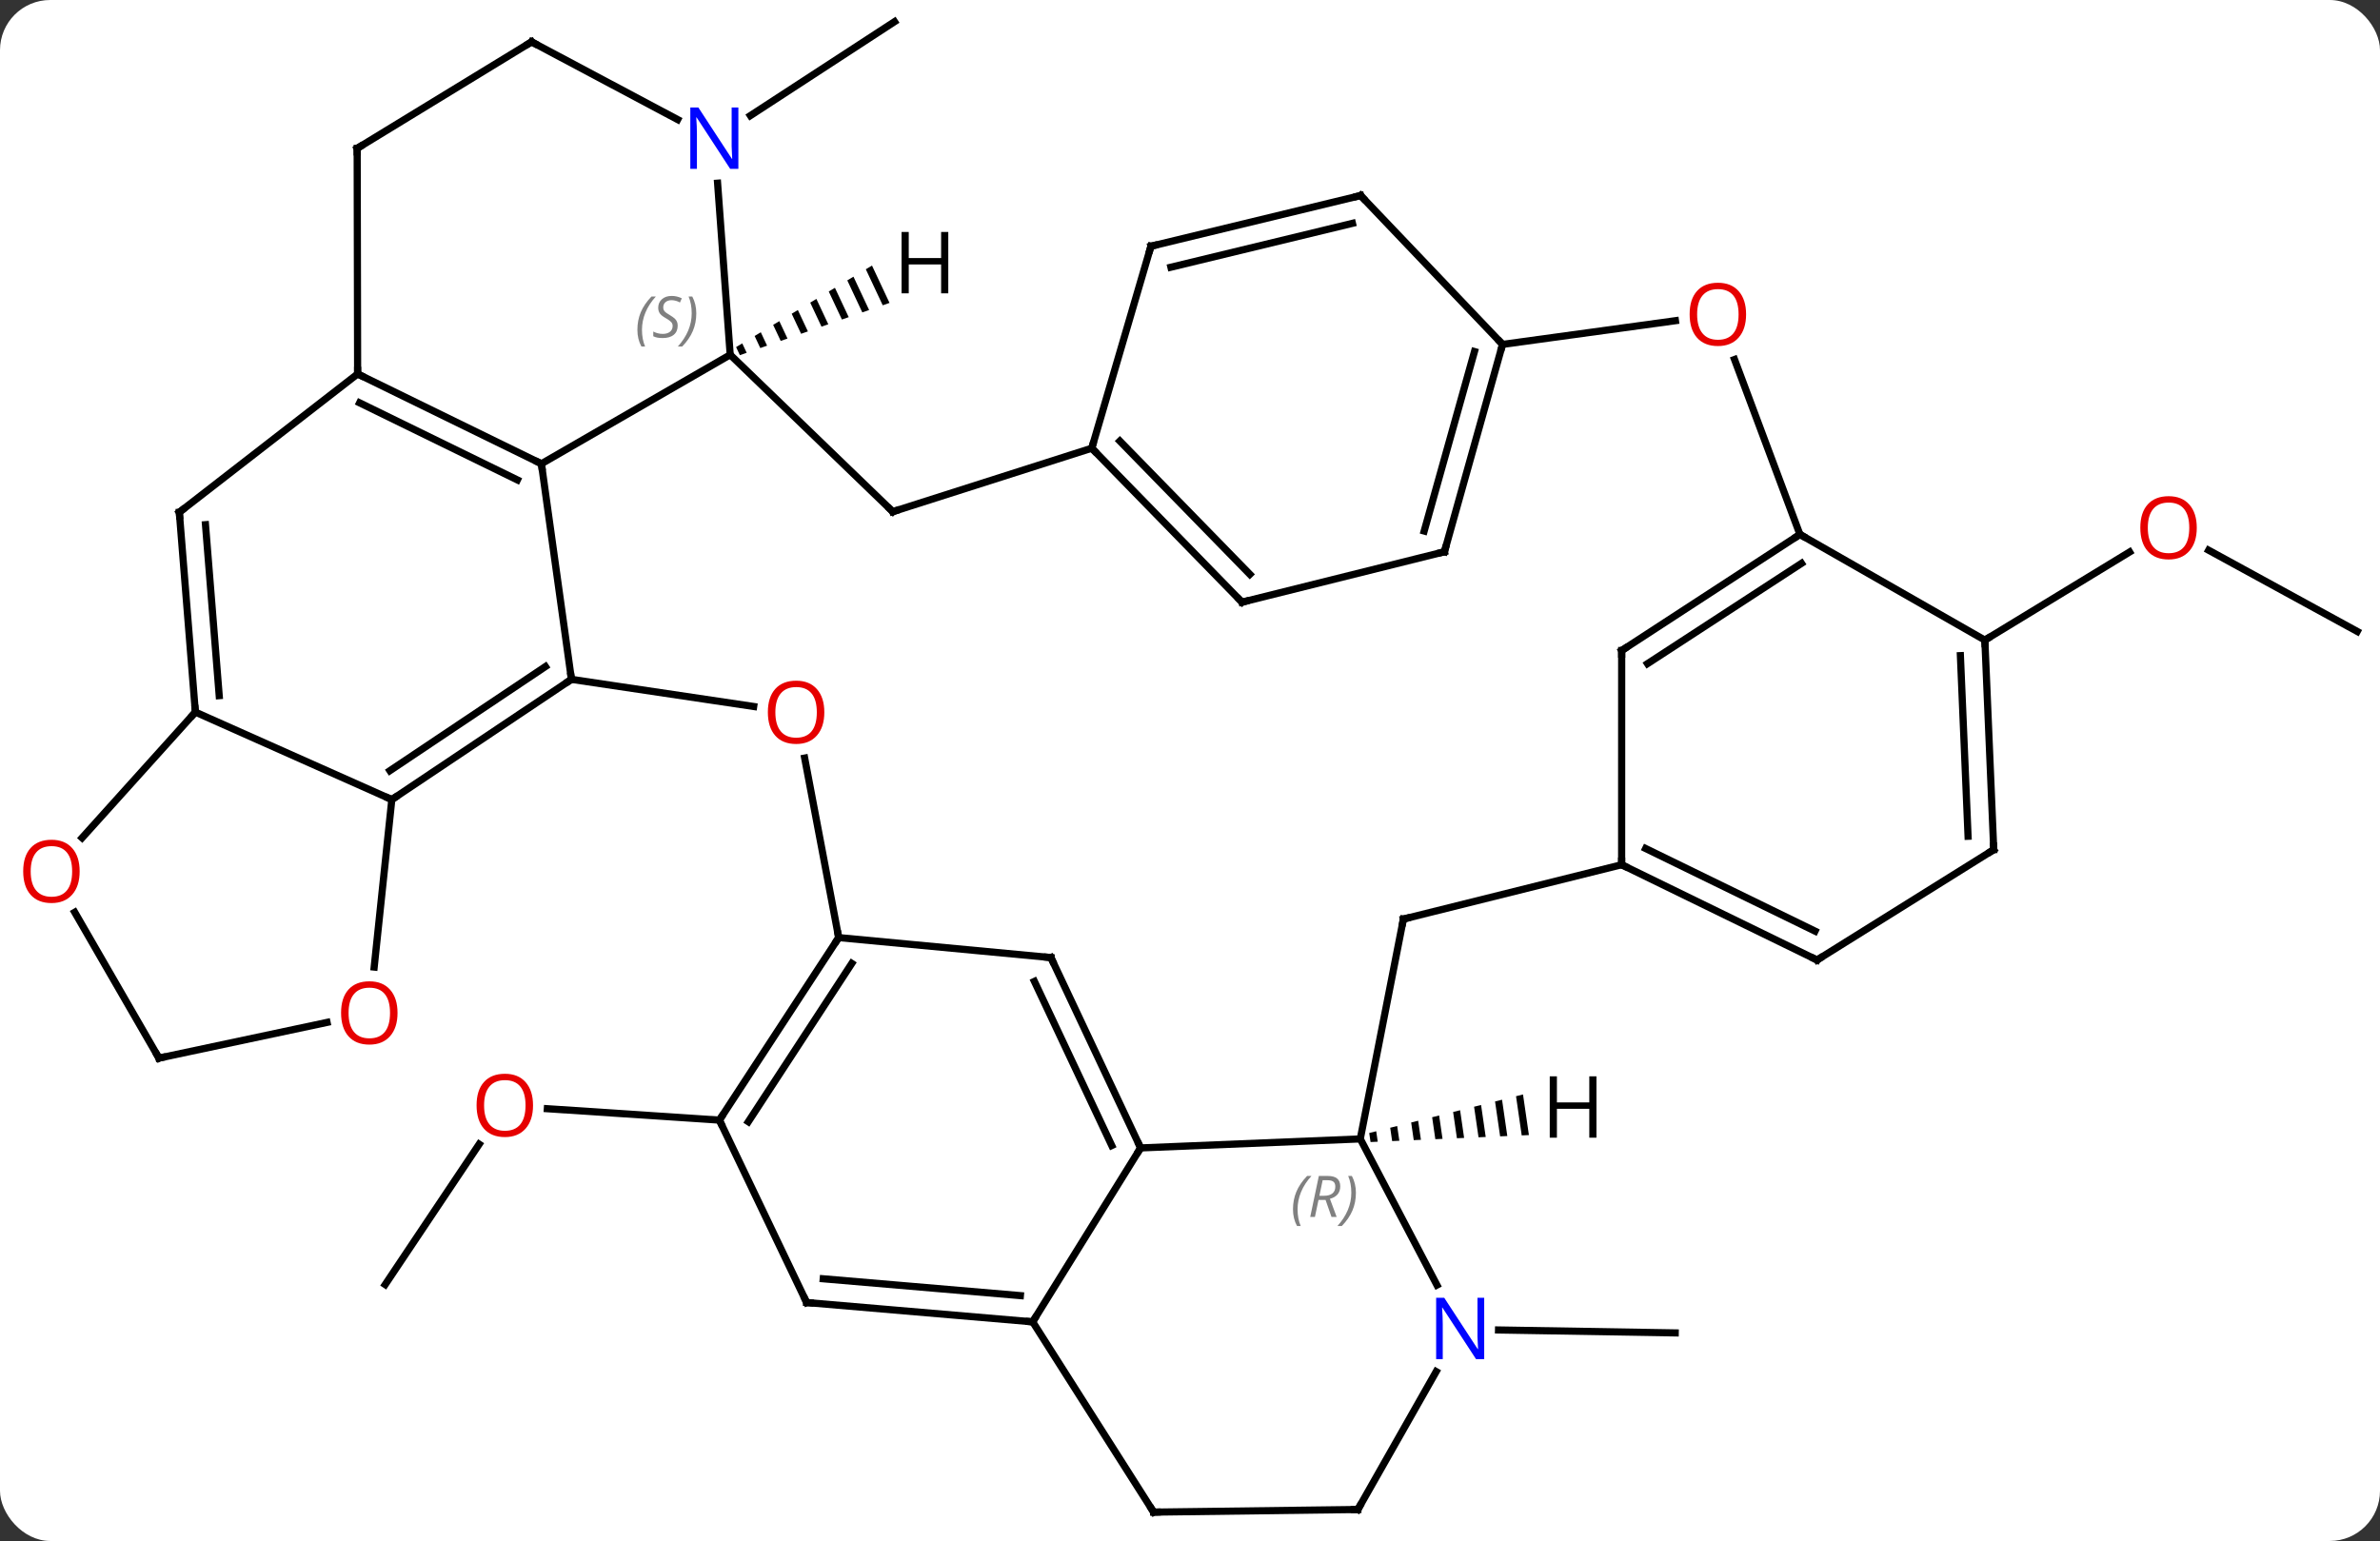 <svg width="332" viewBox="0 0 332 215" style="fill-opacity:1; color-rendering:auto; color-interpolation:auto; text-rendering:auto; stroke:black; stroke-linecap:square; stroke-miterlimit:10; shape-rendering:auto; stroke-opacity:1; fill:black; stroke-dasharray:none; font-weight:normal; stroke-width:1; font-family:'Open Sans'; font-style:normal; stroke-linejoin:miter; font-size:12; stroke-dashoffset:0; image-rendering:auto;" height="215" class="cas-substance-image" xmlns:xlink="http://www.w3.org/1999/xlink" xmlns="http://www.w3.org/2000/svg"><rect x="0" y="0" width="332" height="215" fill="#333333" stroke="none"/><svg class="cas-substance-single-component"><rect y="0" x="0" width="332" stroke="none" ry="7" rx="7" height="215" fill="white" class="cas-substance-group"/><svg y="0" x="0" width="332" viewBox="0 0 332 215" style="fill:black;" height="215" class="cas-substance-single-component-image"><svg><g><g transform="translate(168,107)" style="text-rendering:geometricPrecision; color-rendering:optimizeQuality; color-interpolation:linearRGB; stroke-linecap:butt; image-rendering:optimizeQuality;"><line y2="-90.87" y1="-103.974" x2="-63.325" x1="-43.218" style="fill:none;"/><line y2="72.225" y1="52.642" x2="-114.267" x1="-101.159" style="fill:none;"/><line y2="49.281" y1="47.689" x2="-67.647" x1="-91.648" style="fill:none;"/><line y2="78.56" y1="78.969" x2="41.039" x1="65.685" style="fill:none;"/><line y2="-18.9" y1="-30.231" x2="160.827" x1="140.099" style="fill:none;"/><line y2="-17.691" y1="-29.985" x2="108.879" x1="129.071" style="fill:none;"/><line y2="-42.297" y1="-12.216" x2="-92.475" x1="-88.287" style="fill:none;"/><line y2="4.56" y1="-12.216" x2="-113.343" x1="-88.287" style="fill:none;"/><line y2="0.527" y1="-14" x2="-113.611" x1="-91.913" style="fill:none;"/><line y2="-8.429" y1="-12.216" x2="-62.865" x1="-88.287" style="fill:none;"/><line y2="-54.828" y1="-42.297" x2="-118.113" x1="-92.475" style="fill:none;"/><line y2="-50.796" y1="-40.04" x2="-117.834" x1="-95.827" style="fill:none;"/><line y2="-57.501" y1="-42.297" x2="-66.141" x1="-92.475" style="fill:none;"/><line y2="-7.647" y1="4.56" x2="-140.748" x1="-113.343" style="fill:none;"/><line y2="27.929" y1="4.56" x2="-115.803" x1="-113.343" style="fill:none;"/><line y2="23.814" y1="-1.231" x2="-51.006" x1="-55.752" style="fill:none;"/><line y2="-35.529" y1="-54.828" x2="-142.986" x1="-118.113" style="fill:none;"/><line y2="-86.301" y1="-54.828" x2="-118.176" x1="-118.113" style="fill:none;"/><line y2="-35.61" y1="-57.501" x2="-43.461" x1="-66.141" style="fill:none;"/><line y2="-81.443" y1="-57.501" x2="-67.9" x1="-66.141" style="fill:none;"/><line y2="-35.529" y1="-7.647" x2="-142.986" x1="-140.748" style="fill:none;"/><line y2="-33.795" y1="-9.941" x2="-139.335" x1="-137.421" style="fill:none;"/><line y2="9.895" y1="-7.647" x2="-156.548" x1="-140.748" style="fill:none;"/><line y2="40.629" y1="35.647" x2="-145.83" x1="-122.378" style="fill:none;"/><line y2="26.604" y1="23.814" x2="-21.399" x1="-51.006" style="fill:none;"/><line y2="49.281" y1="23.814" x2="-67.647" x1="-51.006" style="fill:none;"/><line y2="49.504" y1="27.42" x2="-63.612" x1="-49.181" style="fill:none;"/><line y2="-101.16" y1="-86.301" x2="-93.846" x1="-118.176" style="fill:none;"/><line y2="-44.466" y1="-35.61" x2="-15.702" x1="-43.461" style="fill:none;"/><line y2="-101.16" y1="-90.317" x2="-93.846" x1="-73.469" style="fill:none;"/><line y2="40.629" y1="20.282" x2="-145.83" x1="-157.574" style="fill:none;"/><line y2="53.16" y1="26.604" x2="-8.889" x1="-21.399" style="fill:none;"/><line y2="52.824" y1="29.924" x2="-12.916" x1="-23.704" style="fill:none;"/><line y2="74.733" y1="49.281" x2="-55.473" x1="-67.647" style="fill:none;"/><line y2="-72.645" y1="-44.466" x2="-7.449" x1="-15.702" style="fill:none;"/><line y2="-22.983" y1="-44.466" x2="5.253" x1="-15.702" style="fill:none;"/><line y2="-26.873" y1="-45.463" x2="6.348" x1="-11.786" style="fill:none;"/><line y2="51.903" y1="53.16" x2="21.753" x1="-8.889" style="fill:none;"/><line y2="77.427" y1="53.16" x2="-23.946" x1="-8.889" style="fill:none;"/><line y2="77.427" y1="74.733" x2="-23.946" x1="-55.473" style="fill:none;"/><line y2="73.768" y1="71.418" x2="-25.661" x1="-53.162" style="fill:none;"/><line y2="-79.719" y1="-72.645" x2="21.801" x1="-7.449" style="fill:none;"/><line y2="-75.842" y1="-69.718" x2="20.66" x1="-4.662" style="fill:none;"/><line y2="-30.018" y1="-22.983" x2="33.492" x1="5.253" style="fill:none;"/><line y2="21.231" y1="51.903" x2="27.768" x1="21.753" style="fill:none;"/><line y2="72.294" y1="51.903" x2="32.448" x1="21.753" style="fill:none;"/><line y2="103.974" y1="77.427" x2="-7.074" x1="-23.946" style="fill:none;"/><line y2="-58.95" y1="-79.719" x2="41.598" x1="21.801" style="fill:none;"/><line y2="-58.95" y1="-30.018" x2="41.598" x1="33.492" style="fill:none;"/><line y2="-57.949" y1="-32.908" x2="37.683" x1="30.667" style="fill:none;"/><line y2="13.647" y1="21.231" x2="58.212" x1="27.768" style="fill:none;"/><line y2="103.608" y1="84.367" x2="21.417" x1="32.341" style="fill:none;"/><line y2="103.608" y1="103.974" x2="21.417" x1="-7.074" style="fill:none;"/><line y2="-62.257" y1="-58.95" x2="65.715" x1="41.598" style="fill:none;"/><line y2="-16.236" y1="13.647" x2="58.218" x1="58.212" style="fill:none;"/><line y2="26.943" y1="13.647" x2="85.47" x1="58.212" style="fill:none;"/><line y2="22.911" y1="11.387" x2="85.188" x1="61.563" style="fill:none;"/><line y2="-32.436" y1="-56.844" x2="83.082" x1="73.96" style="fill:none;"/><line y2="-32.436" y1="-16.236" x2="83.082" x1="58.218" style="fill:none;"/><line y2="-28.4" y1="-14.407" x2="83.3" x1="61.822" style="fill:none;"/><line y2="11.547" y1="26.943" x2="110.118" x1="85.47" style="fill:none;"/><line y2="-17.691" y1="-32.436" x2="108.879" x1="83.082" style="fill:none;"/><line y2="-17.691" y1="11.547" x2="108.879" x1="110.118" style="fill:none;"/><line y2="-15.524" y1="9.676" x2="105.468" x1="106.536" style="fill:none;"/><path style="stroke:none;" d="M-46.359 -69.947 L-47.221 -69.43 L-47.221 -69.43 L-44.864 -64.407 L-44.864 -64.407 L-43.916 -64.739 L-43.916 -64.739 L-46.359 -69.947 ZM-48.944 -68.396 L-49.806 -67.879 L-47.711 -63.413 L-47.711 -63.413 L-46.762 -63.744 L-46.762 -63.744 L-48.944 -68.396 ZM-51.53 -66.845 L-52.392 -66.328 L-52.392 -66.328 L-50.557 -62.419 L-49.608 -62.75 L-49.608 -62.75 L-51.53 -66.845 ZM-54.115 -65.294 L-54.977 -64.778 L-54.977 -64.778 L-53.404 -61.424 L-52.455 -61.755 L-52.455 -61.755 L-54.115 -65.294 ZM-56.701 -63.744 L-57.562 -63.227 L-56.25 -60.43 L-56.25 -60.43 L-55.301 -60.761 L-55.301 -60.761 L-56.701 -63.744 ZM-59.286 -62.193 L-60.148 -61.676 L-60.148 -61.676 L-59.096 -59.435 L-59.096 -59.435 L-58.148 -59.767 L-58.148 -59.767 L-59.286 -62.193 ZM-61.871 -60.642 L-62.733 -60.125 L-62.733 -60.125 L-61.943 -58.441 L-61.943 -58.441 L-60.994 -58.772 L-60.994 -58.772 L-61.871 -60.642 ZM-64.457 -59.091 L-65.319 -58.574 L-65.319 -58.574 L-64.789 -57.446 L-63.84 -57.778 L-63.84 -57.778 L-64.457 -59.091 Z"/><path style="stroke:none;" d="M44.454 45.702 L43.479 45.946 L43.479 45.946 L44.273 51.413 L44.273 51.413 L45.277 51.368 L45.277 51.368 L44.454 45.702 ZM41.529 46.435 L40.553 46.679 L40.553 46.679 L41.26 51.545 L41.26 51.545 L42.264 51.501 L42.264 51.501 L41.529 46.435 ZM38.603 47.168 L37.628 47.412 L37.628 47.412 L38.248 51.677 L38.248 51.677 L39.252 51.633 L39.252 51.633 L38.603 47.168 ZM35.678 47.901 L34.703 48.145 L34.703 48.145 L35.235 51.809 L35.235 51.809 L36.239 51.765 L36.239 51.765 L35.678 47.901 ZM32.753 48.634 L31.778 48.878 L31.778 48.878 L32.223 51.941 L32.223 51.941 L33.227 51.897 L33.227 51.897 L32.753 48.634 ZM29.828 49.367 L28.852 49.611 L28.852 49.611 L29.21 52.074 L29.21 52.074 L30.214 52.03 L30.214 52.03 L29.828 49.367 ZM26.902 50.1 L25.927 50.344 L26.198 52.206 L26.198 52.206 L27.202 52.162 L27.202 52.162 L26.902 50.1 ZM23.977 50.833 L23.002 51.077 L23.185 52.338 L23.185 52.338 L24.189 52.294 L24.189 52.294 L23.977 50.833 Z"/></g><g transform="translate(168,107)" style="fill:rgb(230,0,0); text-rendering:geometricPrecision; color-rendering:optimizeQuality; image-rendering:optimizeQuality; font-family:'Open Sans'; stroke:rgb(230,0,0); color-interpolation:linearRGB;"><path style="stroke:none;" d="M-93.644 47.225 Q-93.644 49.287 -94.683 50.467 Q-95.722 51.647 -97.565 51.647 Q-99.456 51.647 -100.487 50.483 Q-101.519 49.318 -101.519 47.209 Q-101.519 45.115 -100.487 43.967 Q-99.456 42.818 -97.565 42.818 Q-95.706 42.818 -94.675 43.99 Q-93.644 45.162 -93.644 47.225 ZM-100.472 47.225 Q-100.472 48.959 -99.729 49.865 Q-98.987 50.772 -97.565 50.772 Q-96.144 50.772 -95.417 49.873 Q-94.69 48.975 -94.69 47.225 Q-94.69 45.49 -95.417 44.6 Q-96.144 43.709 -97.565 43.709 Q-98.987 43.709 -99.729 44.608 Q-100.472 45.506 -100.472 47.225 Z"/><path style="stroke:none;" d="M138.44 -33.361 Q138.44 -31.299 137.4 -30.119 Q136.361 -28.939 134.518 -28.939 Q132.627 -28.939 131.596 -30.104 Q130.565 -31.268 130.565 -33.377 Q130.565 -35.471 131.596 -36.619 Q132.627 -37.768 134.518 -37.768 Q136.377 -37.768 137.408 -36.596 Q138.44 -35.424 138.44 -33.361 ZM131.611 -33.361 Q131.611 -31.627 132.354 -30.721 Q133.096 -29.814 134.518 -29.814 Q135.94 -29.814 136.666 -30.713 Q137.393 -31.611 137.393 -33.361 Q137.393 -35.096 136.666 -35.986 Q135.94 -36.877 134.518 -36.877 Q133.096 -36.877 132.354 -35.978 Q131.611 -35.08 131.611 -33.361 Z"/></g><g transform="translate(168,107)" style="stroke-linecap:butt; text-rendering:geometricPrecision; color-rendering:optimizeQuality; image-rendering:optimizeQuality; font-family:'Open Sans'; color-interpolation:linearRGB; stroke-miterlimit:5;"><path style="fill:none;" d="M-88.703 -11.938 L-88.287 -12.216 L-88.356 -12.711"/><path style="fill:none;" d="M-92.924 -42.517 L-92.475 -42.297 L-92.406 -41.802"/><path style="fill:none;" d="M-112.927 4.282 L-113.343 4.56 L-113.8 4.357"/><path style="fill:rgb(230,0,0); stroke:none;" d="M-53.011 -7.618 Q-53.011 -5.556 -54.051 -4.376 Q-55.09 -3.196 -56.933 -3.196 Q-58.824 -3.196 -59.855 -4.361 Q-60.886 -5.525 -60.886 -7.634 Q-60.886 -9.728 -59.855 -10.876 Q-58.824 -12.025 -56.933 -12.025 Q-55.074 -12.025 -54.043 -10.853 Q-53.011 -9.681 -53.011 -7.618 ZM-59.84 -7.618 Q-59.84 -5.884 -59.097 -4.978 Q-58.355 -4.071 -56.933 -4.071 Q-55.511 -4.071 -54.785 -4.97 Q-54.058 -5.868 -54.058 -7.618 Q-54.058 -9.353 -54.785 -10.243 Q-55.511 -11.134 -56.933 -11.134 Q-58.355 -11.134 -59.097 -10.236 Q-59.84 -9.337 -59.84 -7.618 Z"/><path style="fill:none;" d="M-117.664 -54.608 L-118.113 -54.828 L-118.114 -55.328"/></g><g transform="translate(168,107)" style="stroke-linecap:butt; font-size:8.4px; fill:gray; text-rendering:geometricPrecision; image-rendering:optimizeQuality; color-rendering:optimizeQuality; font-family:'Open Sans'; font-style:italic; stroke:gray; color-interpolation:linearRGB; stroke-miterlimit:5;"><path style="stroke:none;" d="M-79.087 -60.977 Q-79.087 -62.305 -78.618 -63.43 Q-78.15 -64.555 -77.118 -65.633 L-76.509 -65.633 Q-77.478 -64.571 -77.962 -63.399 Q-78.447 -62.227 -78.447 -60.993 Q-78.447 -59.664 -78.009 -58.649 L-78.525 -58.649 Q-79.087 -59.68 -79.087 -60.977 ZM-73.465 -61.571 Q-73.465 -60.743 -74.012 -60.289 Q-74.558 -59.836 -75.558 -59.836 Q-75.965 -59.836 -76.277 -59.891 Q-76.59 -59.946 -76.871 -60.086 L-76.871 -60.743 Q-76.246 -60.414 -75.543 -60.414 Q-74.918 -60.414 -74.543 -60.711 Q-74.168 -61.008 -74.168 -61.524 Q-74.168 -61.836 -74.371 -62.063 Q-74.574 -62.289 -75.137 -62.618 Q-75.73 -62.946 -75.957 -63.274 Q-76.183 -63.602 -76.183 -64.055 Q-76.183 -64.79 -75.668 -65.25 Q-75.152 -65.711 -74.308 -65.711 Q-73.933 -65.711 -73.597 -65.633 Q-73.262 -65.555 -72.887 -65.383 L-73.152 -64.79 Q-73.402 -64.946 -73.722 -65.032 Q-74.043 -65.118 -74.308 -65.118 Q-74.84 -65.118 -75.16 -64.844 Q-75.48 -64.571 -75.48 -64.102 Q-75.48 -63.899 -75.41 -63.75 Q-75.34 -63.602 -75.199 -63.469 Q-75.058 -63.336 -74.637 -63.086 Q-74.074 -62.743 -73.871 -62.547 Q-73.668 -62.352 -73.566 -62.118 Q-73.465 -61.883 -73.465 -61.571 ZM-70.87 -63.289 Q-70.87 -61.961 -71.347 -60.829 Q-71.823 -59.696 -72.839 -58.649 L-73.448 -58.649 Q-71.511 -60.805 -71.511 -63.289 Q-71.511 -64.618 -71.948 -65.633 L-71.433 -65.633 Q-70.87 -64.571 -70.87 -63.289 Z"/><path style="fill:none; stroke:black;" d="M-140.788 -8.145 L-140.748 -7.647 L-141.083 -7.276"/></g><g transform="translate(168,107)" style="stroke-linecap:butt; fill:rgb(230,0,0); text-rendering:geometricPrecision; color-rendering:optimizeQuality; image-rendering:optimizeQuality; font-family:'Open Sans'; stroke:rgb(230,0,0); color-interpolation:linearRGB; stroke-miterlimit:5;"><path style="stroke:none;" d="M-112.546 34.325 Q-112.546 36.387 -113.586 37.567 Q-114.625 38.747 -116.468 38.747 Q-118.359 38.747 -119.39 37.583 Q-120.421 36.418 -120.421 34.309 Q-120.421 32.215 -119.39 31.067 Q-118.359 29.918 -116.468 29.918 Q-114.609 29.918 -113.578 31.09 Q-112.546 32.262 -112.546 34.325 ZM-119.375 34.325 Q-119.375 36.059 -118.632 36.965 Q-117.89 37.872 -116.468 37.872 Q-115.046 37.872 -114.32 36.973 Q-113.593 36.075 -113.593 34.325 Q-113.593 32.59 -114.32 31.7 Q-115.046 30.809 -116.468 30.809 Q-117.89 30.809 -118.632 31.707 Q-119.375 32.606 -119.375 34.325 Z"/><path style="fill:none; stroke:black;" d="M-51.279 24.233 L-51.006 23.814 L-51.099 23.323"/><path style="fill:none; stroke:black;" d="M-142.591 -35.836 L-142.986 -35.529 L-142.946 -35.031"/><path style="fill:none; stroke:black;" d="M-118.175 -85.801 L-118.176 -86.301 L-117.749 -86.562"/><path style="fill:none; stroke:black;" d="M-43.821 -35.957 L-43.461 -35.61 L-42.985 -35.762"/><path style="fill:rgb(0,5,255); stroke:none;" d="M-65 -83.438 L-66.141 -83.438 L-70.829 -90.625 L-70.875 -90.625 Q-70.782 -89.36 -70.782 -88.313 L-70.782 -83.438 L-71.704 -83.438 L-71.704 -92 L-70.579 -92 L-65.907 -84.844 L-65.86 -84.844 Q-65.86 -85 -65.907 -85.86 Q-65.954 -86.719 -65.938 -87.094 L-65.938 -92 L-65 -92 L-65 -83.438 Z"/><path style="stroke:none;" d="M-156.889 14.576 Q-156.889 16.638 -157.929 17.818 Q-158.968 18.998 -160.811 18.998 Q-162.702 18.998 -163.733 17.834 Q-164.764 16.669 -164.764 14.56 Q-164.764 12.466 -163.733 11.318 Q-162.702 10.169 -160.811 10.169 Q-158.952 10.169 -157.921 11.341 Q-156.889 12.513 -156.889 14.576 ZM-163.718 14.576 Q-163.718 16.31 -162.975 17.216 Q-162.233 18.123 -160.811 18.123 Q-159.389 18.123 -158.663 17.224 Q-157.936 16.326 -157.936 14.576 Q-157.936 12.841 -158.663 11.951 Q-159.389 11.06 -160.811 11.06 Q-162.233 11.06 -162.975 11.959 Q-163.718 12.857 -163.718 14.576 Z"/><path style="fill:none; stroke:black;" d="M-145.341 40.525 L-145.83 40.629 L-146.08 40.196"/><path style="fill:none; stroke:black;" d="M-21.897 26.557 L-21.399 26.604 L-21.186 27.056"/><path style="fill:none; stroke:black;" d="M-67.374 48.862 L-67.647 49.281 L-67.431 49.732"/><path style="fill:none; stroke:black;" d="M-94.273 -100.899 L-93.846 -101.16 L-93.405 -100.925"/><path style="fill:none; stroke:black;" d="M-15.353 -44.108 L-15.702 -44.466 L-15.562 -44.946"/><path style="fill:none; stroke:black;" d="M-9.102 52.708 L-8.889 53.16 L-9.153 53.585"/><path style="fill:none; stroke:black;" d="M-55.689 74.282 L-55.473 74.733 L-54.975 74.776"/><path style="fill:none; stroke:black;" d="M-7.59 -72.165 L-7.449 -72.645 L-6.963 -72.763"/><path style="fill:none; stroke:black;" d="M4.904 -23.341 L5.253 -22.983 L5.738 -23.104"/></g><g transform="translate(168,107)" style="stroke-linecap:butt; font-size:8.4px; fill:gray; text-rendering:geometricPrecision; image-rendering:optimizeQuality; color-rendering:optimizeQuality; font-family:'Open Sans'; font-style:italic; stroke:gray; color-interpolation:linearRGB; stroke-miterlimit:5;"><path style="stroke:none;" d="M12.366 61.728 Q12.366 60.4 12.835 59.275 Q13.304 58.15 14.335 57.072 L14.944 57.072 Q13.976 58.135 13.491 59.307 Q13.007 60.478 13.007 61.713 Q13.007 63.041 13.444 64.057 L12.929 64.057 Q12.366 63.025 12.366 61.728 ZM15.926 60.416 L15.426 62.791 L14.77 62.791 L15.973 57.072 L17.223 57.072 Q18.958 57.072 18.958 58.51 Q18.958 59.869 17.52 60.26 L18.458 62.791 L17.739 62.791 L16.911 60.416 L15.926 60.416 ZM16.505 57.666 Q16.114 59.588 16.051 59.838 L16.708 59.838 Q17.458 59.838 17.864 59.51 Q18.27 59.182 18.27 58.557 Q18.27 58.088 18.012 57.877 Q17.755 57.666 17.161 57.666 L16.505 57.666 ZM21.144 59.416 Q21.144 60.744 20.667 61.877 Q20.191 63.01 19.175 64.057 L18.566 64.057 Q20.503 61.9 20.503 59.416 Q20.503 58.088 20.066 57.072 L20.581 57.072 Q21.144 58.135 21.144 59.416 Z"/><path style="fill:none; stroke:black;" d="M-24.444 77.384 L-23.946 77.427 L-23.682 77.002"/><path style="fill:none; stroke:black;" d="M21.315 -79.602 L21.801 -79.719 L22.146 -79.357"/><path style="fill:none; stroke:black;" d="M33.007 -29.897 L33.492 -30.018 L33.627 -30.5"/><path style="fill:none; stroke:black;" d="M27.672 21.722 L27.768 21.231 L28.253 21.11"/></g><g transform="translate(168,107)" style="stroke-linecap:butt; fill:rgb(0,5,255); text-rendering:geometricPrecision; color-rendering:optimizeQuality; image-rendering:optimizeQuality; font-family:'Open Sans'; stroke:rgb(0,5,255); color-interpolation:linearRGB; stroke-miterlimit:5;"><path style="stroke:none;" d="M39.04 82.627 L37.899 82.627 L33.211 75.44 L33.165 75.44 Q33.258 76.705 33.258 77.752 L33.258 82.627 L32.336 82.627 L32.336 74.065 L33.461 74.065 L38.133 81.221 L38.18 81.221 Q38.18 81.065 38.133 80.205 Q38.086 79.346 38.102 78.971 L38.102 74.065 L39.04 74.065 L39.04 82.627 Z"/><path style="fill:none; stroke:black;" d="M-7.342 103.552 L-7.074 103.974 L-6.574 103.968"/><path style="fill:none; stroke:black;" d="M41.463 -58.468 L41.598 -58.95 L41.253 -59.312"/><path style="fill:none; stroke:black;" d="M58.661 13.866 L58.212 13.647 L58.212 13.147"/><path style="fill:none; stroke:black;" d="M21.664 103.173 L21.417 103.608 L20.917 103.614"/><path style="fill:rgb(230,0,0); stroke:none;" d="M75.572 -63.139 Q75.572 -61.077 74.532 -59.897 Q73.493 -58.717 71.65 -58.717 Q69.759 -58.717 68.728 -59.882 Q67.697 -61.046 67.697 -63.155 Q67.697 -65.249 68.728 -66.397 Q69.759 -67.546 71.65 -67.546 Q73.509 -67.546 74.54 -66.374 Q75.572 -65.202 75.572 -63.139 ZM68.743 -63.139 Q68.743 -61.405 69.486 -60.499 Q70.228 -59.592 71.65 -59.592 Q73.072 -59.592 73.798 -60.491 Q74.525 -61.389 74.525 -63.139 Q74.525 -64.874 73.798 -65.764 Q73.072 -66.655 71.65 -66.655 Q70.228 -66.655 69.486 -65.757 Q68.743 -64.858 68.743 -63.139 Z"/><path style="fill:none; stroke:black;" d="M58.218 -15.736 L58.218 -16.236 L58.637 -16.509"/><path style="fill:none; stroke:black;" d="M85.021 26.724 L85.47 26.943 L85.894 26.678"/><path style="fill:none; stroke:black;" d="M82.663 -32.163 L83.082 -32.436 L83.516 -32.188"/><path style="fill:none; stroke:black;" d="M109.694 11.812 L110.118 11.547 L110.097 11.047"/><path style="fill:none; stroke:black;" d="M108.9 -17.191 L108.879 -17.691 L109.306 -17.951"/><path style="fill:black; stroke:none;" d="M-35.718 -66.074 L-36.718 -66.074 L-36.718 -70.105 L-41.234 -70.105 L-41.234 -66.074 L-42.234 -66.074 L-42.234 -74.636 L-41.234 -74.636 L-41.234 -70.996 L-36.718 -70.996 L-36.718 -74.636 L-35.718 -74.636 L-35.718 -66.074 Z"/><path style="fill:black; stroke:none;" d="M54.699 51.733 L53.699 51.733 L53.699 47.702 L49.183 47.702 L49.183 51.733 L48.183 51.733 L48.183 43.171 L49.183 43.171 L49.183 46.811 L53.699 46.811 L53.699 43.171 L54.699 43.171 L54.699 51.733 Z"/></g></g></svg></svg></svg></svg>